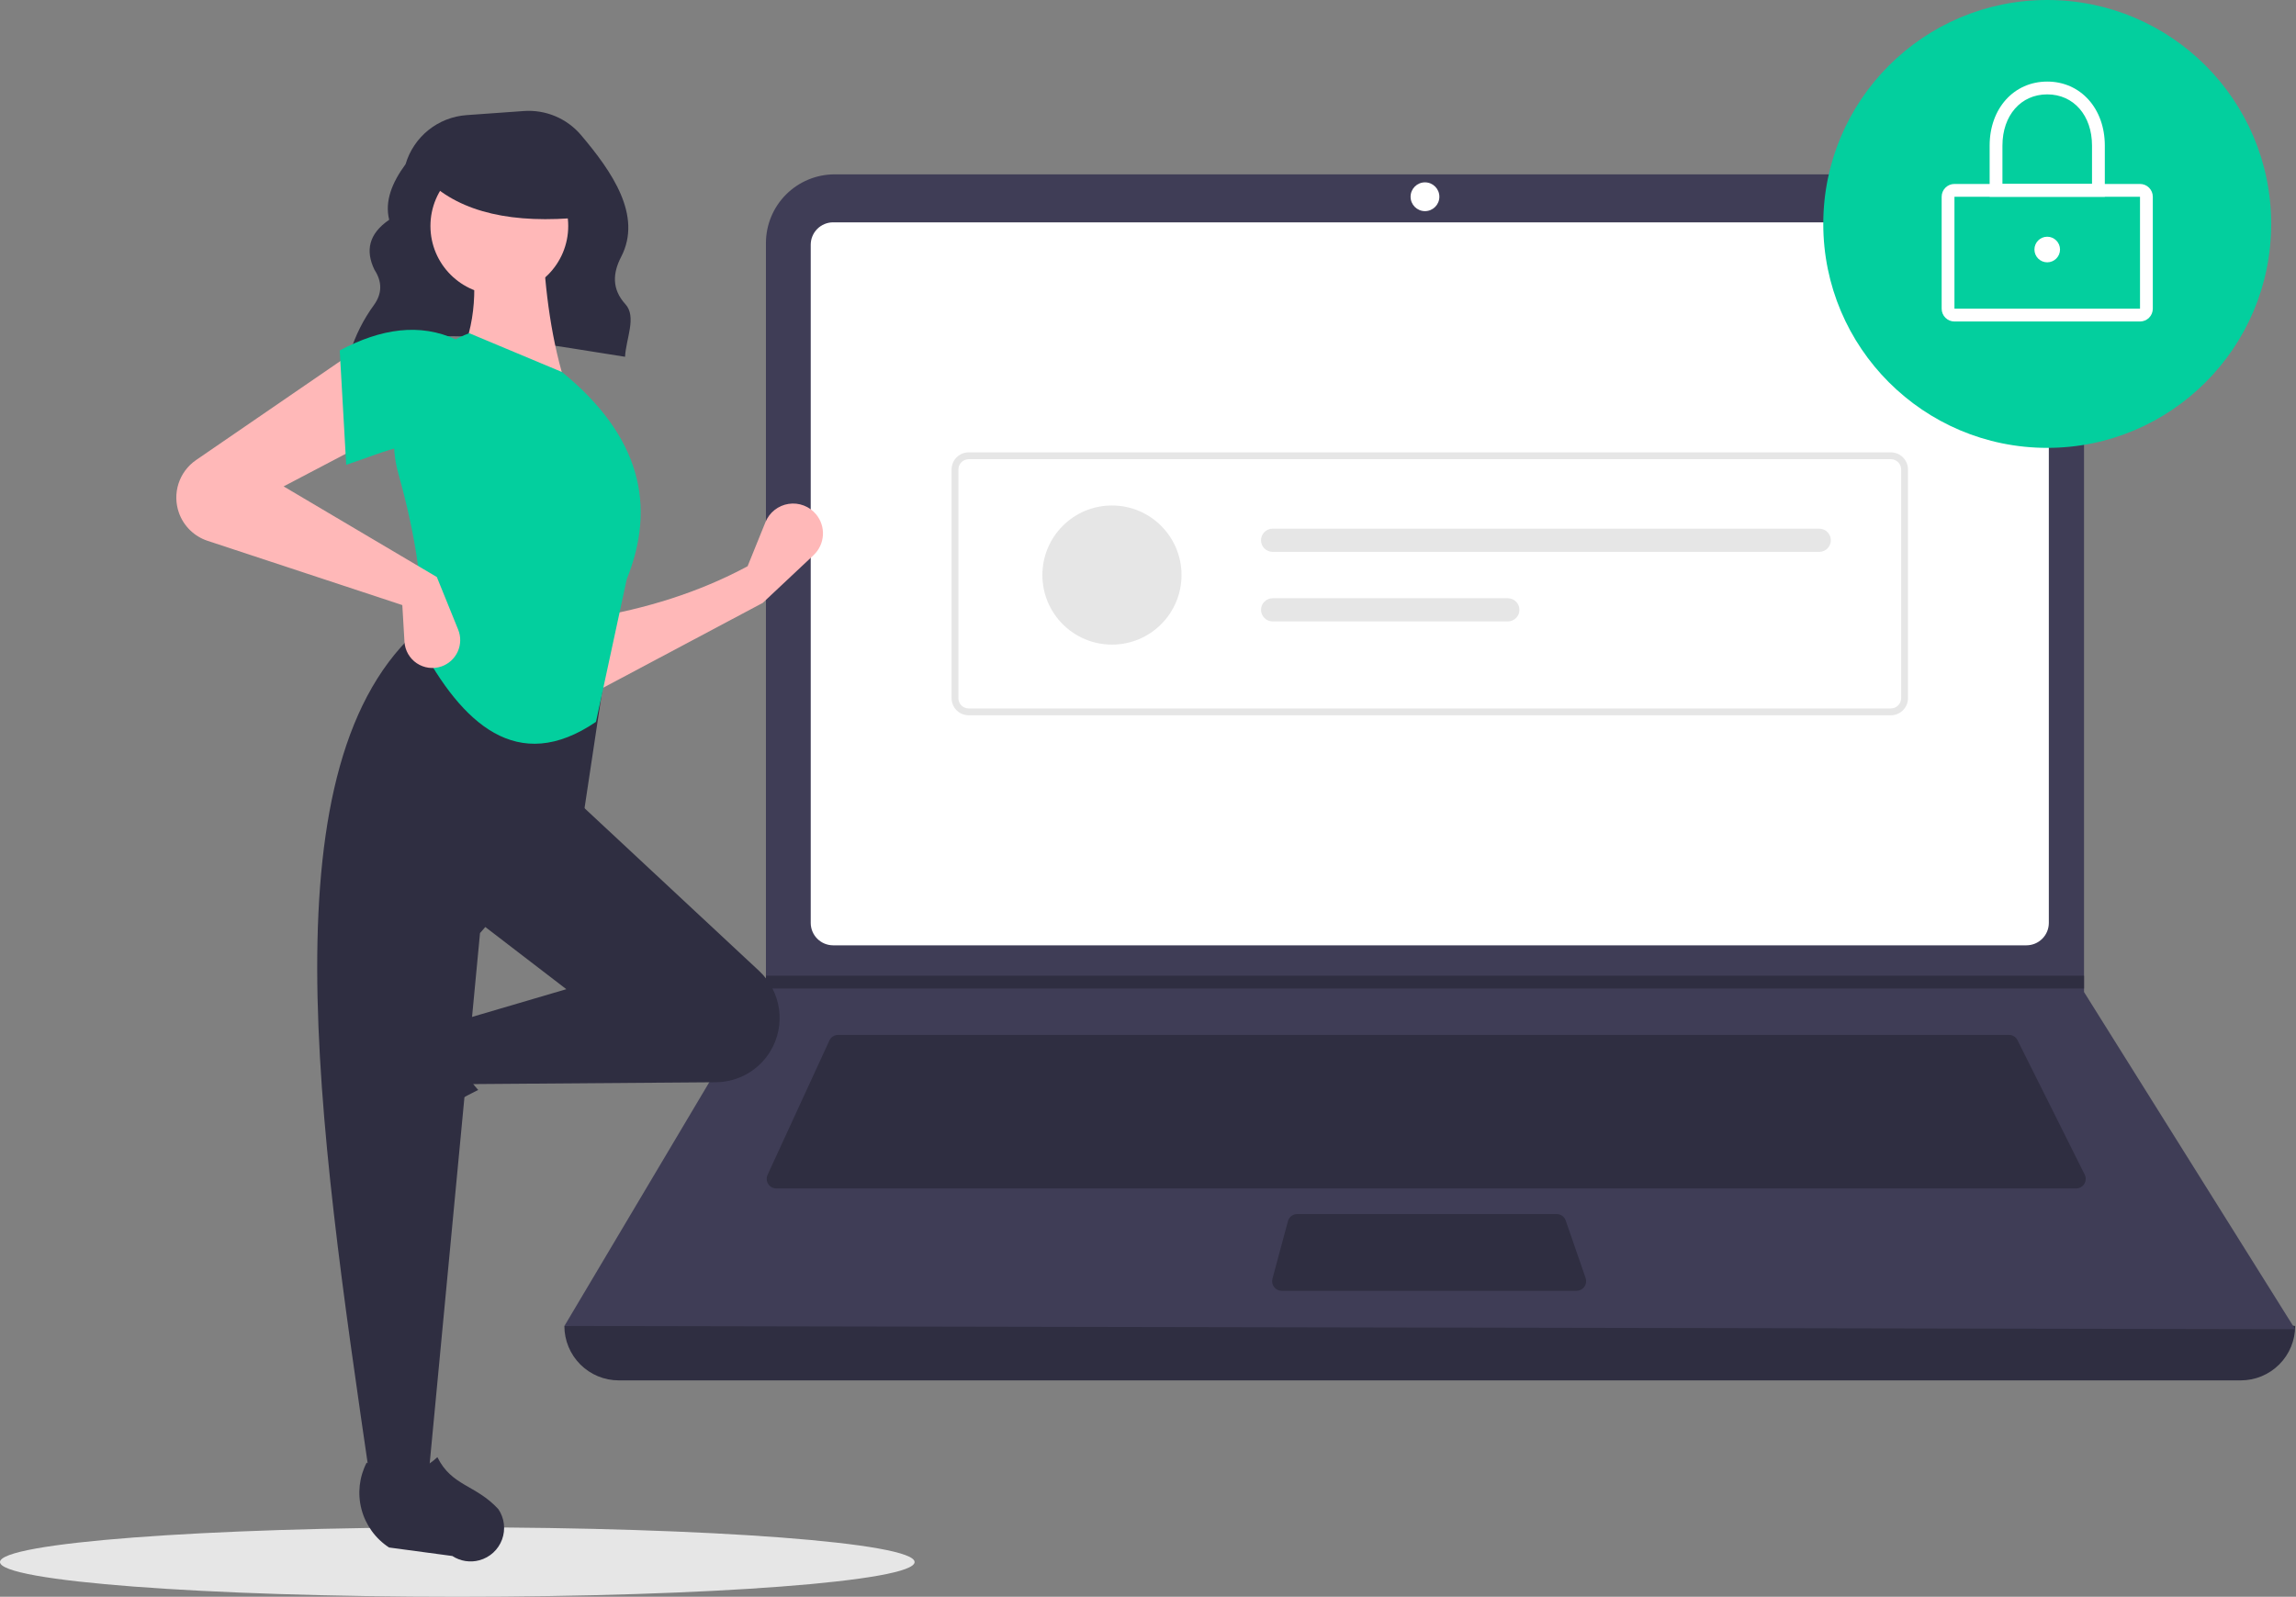 <svg width="578" height="402" viewBox="0 0 578 402" fill="none" xmlns="http://www.w3.org/2000/svg">
<rect x="0" y="0" width="578" height="402" fill="#808080" stroke="none"/>
<g clip-path="url(#clip0)">
<path d="M115.121 402C178.701 402 230.242 398.085 230.242 393.257C230.242 388.428 178.701 384.513 115.121 384.513C51.541 384.513 0 388.428 0 393.257C0 398.085 51.541 402 115.121 402Z" fill="#E6E6E6"/>
<path d="M87.994 89.197C108.029 80.675 132.982 86.075 157.352 89.822C157.578 85.284 160.327 79.761 157.448 76.595C153.95 72.749 154.272 68.708 156.377 64.643C161.76 54.249 154.047 43.19 146.26 33.994C144.505 31.926 142.287 30.301 139.786 29.252C137.285 28.202 134.572 27.757 131.866 27.953L117.442 28.983C113.932 29.234 110.582 30.55 107.84 32.757C105.099 34.964 103.097 37.955 102.102 41.33C98.658 46.015 96.814 50.686 97.975 55.333C92.816 58.859 91.949 63.115 94.267 67.912C96.233 70.933 96.212 73.874 94.178 76.733C91.506 80.378 89.46 84.442 88.123 88.759L87.994 89.197Z" fill="#2F2E41"/>
<path d="M564.099 347.522H155.77C152.138 347.522 148.656 346.08 146.088 343.512C143.521 340.945 142.078 337.462 142.078 333.831C290.097 316.628 435.335 316.628 577.79 333.831C577.79 337.462 576.348 340.945 573.78 343.512C571.212 346.08 567.73 347.522 564.099 347.522Z" fill="#2F2E41"/>
<path d="M577.79 334.636L142.078 333.831L192.576 248.863L192.817 248.46V61.201C192.817 58.928 193.265 56.677 194.134 54.577C195.004 52.477 196.279 50.569 197.886 48.962C199.493 47.355 201.401 46.08 203.501 45.21C205.601 44.341 207.852 43.893 210.125 43.893H507.327C509.6 43.893 511.851 44.341 513.951 45.21C516.051 46.08 517.959 47.355 519.566 48.962C521.173 50.569 522.448 52.477 523.318 54.577C524.187 56.677 524.635 58.928 524.635 61.201V249.749L577.79 334.636Z" fill="#3F3D56"/>
<path d="M209.731 55.974C208.237 55.976 206.804 56.57 205.747 57.627C204.69 58.684 204.095 60.117 204.094 61.612V232.353C204.095 233.848 204.69 235.281 205.747 236.337C206.804 237.394 208.237 237.989 209.731 237.991H510.139C511.634 237.989 513.067 237.394 514.124 236.337C515.18 235.28 515.775 233.848 515.777 232.353V61.612C515.775 60.117 515.181 58.684 514.124 57.627C513.067 56.57 511.634 55.976 510.139 55.974H209.731Z" fill="white"/>
<path d="M210.99 260.541C210.528 260.542 210.076 260.675 209.687 260.924C209.298 261.173 208.989 261.528 208.795 261.947L193.235 295.773C193.066 296.141 192.991 296.546 193.019 296.95C193.047 297.355 193.177 297.745 193.395 298.087C193.614 298.428 193.915 298.709 194.27 298.903C194.626 299.097 195.024 299.199 195.43 299.199H522.645C523.057 299.199 523.462 299.094 523.822 298.894C524.181 298.693 524.484 298.404 524.7 298.053C524.917 297.703 525.04 297.303 525.058 296.892C525.077 296.48 524.99 296.071 524.806 295.703L507.892 261.877C507.693 261.474 507.385 261.136 507.003 260.9C506.621 260.664 506.181 260.54 505.732 260.541H210.99Z" fill="#2F2E41"/>
<path d="M358.726 53.155C360.727 53.155 362.35 51.533 362.35 49.531C362.35 47.529 360.727 45.907 358.726 45.907C356.724 45.907 355.102 47.529 355.102 49.531C355.102 51.533 356.724 53.155 358.726 53.155Z" fill="white"/>
<path d="M326.565 305.643C326.034 305.643 325.518 305.819 325.096 306.142C324.675 306.465 324.371 306.918 324.232 307.431L320.329 321.927C320.233 322.286 320.22 322.661 320.292 323.025C320.364 323.389 320.519 323.731 320.744 324.025C320.97 324.32 321.26 324.558 321.593 324.722C321.925 324.887 322.291 324.972 322.662 324.972H396.889C397.274 324.972 397.654 324.88 397.996 324.703C398.339 324.527 398.634 324.271 398.857 323.957C399.08 323.643 399.225 323.281 399.28 322.899C399.335 322.518 399.298 322.129 399.172 321.765L394.154 307.269C393.989 306.794 393.681 306.382 393.272 306.091C392.862 305.8 392.373 305.643 391.87 305.643H326.565Z" fill="#2F2E41"/>
<path d="M524.635 245.642V248.863H192.576L192.826 248.461V245.642H524.635Z" fill="#2F2E41"/>
<path d="M515.373 112.754C546.509 112.754 571.75 87.513 571.75 56.377C571.75 25.241 546.509 0 515.373 0C484.237 0 458.996 25.241 458.996 56.377C458.996 87.513 484.237 112.754 515.373 112.754Z" fill="#03CF9E"/>
<path d="M538.731 80.941H492.018C491.164 80.94 490.345 80.6 489.741 79.996C489.137 79.393 488.798 78.574 488.797 77.719V49.531C488.798 48.677 489.137 47.858 489.741 47.254C490.345 46.65 491.164 46.31 492.018 46.31H538.731C539.585 46.31 540.404 46.65 541.008 47.254C541.612 47.858 541.951 48.677 541.952 49.531V77.719C541.951 78.574 541.612 79.393 541.008 79.996C540.404 80.6 539.585 80.94 538.731 80.941ZM492.018 49.531V77.719H538.733L538.731 49.531L492.018 49.531Z" fill="white"/>
<path d="M529.871 49.531H500.877V36.645C500.877 27.311 506.974 20.537 515.374 20.537C523.774 20.537 529.871 27.311 529.871 36.645L529.871 49.531ZM504.098 46.31H526.649V36.645C526.649 29.058 522.013 23.759 515.374 23.759C508.735 23.759 504.099 29.058 504.099 36.645L504.098 46.31Z" fill="white"/>
<path d="M515.374 66.041C517.153 66.041 518.595 64.599 518.595 62.82C518.595 61.041 517.153 59.598 515.374 59.598C513.595 59.598 512.152 61.041 512.152 62.82C512.152 64.599 513.595 66.041 515.374 66.041Z" fill="white"/>
<path d="M476.018 180.077H243.852C242.712 180.076 241.619 179.622 240.813 178.816C240.007 178.01 239.554 176.917 239.553 175.778V118.187C239.554 117.047 240.007 115.954 240.813 115.148C241.619 114.342 242.712 113.889 243.852 113.888H476.018C477.158 113.889 478.251 114.342 479.057 115.148C479.863 115.954 480.316 117.047 480.317 118.187V175.778C480.316 176.917 479.863 178.01 479.057 178.816C478.251 179.622 477.158 180.076 476.018 180.077ZM243.852 115.607C243.168 115.608 242.512 115.88 242.029 116.364C241.545 116.847 241.273 117.503 241.272 118.187V175.778C241.273 176.461 241.545 177.117 242.029 177.601C242.512 178.084 243.168 178.356 243.852 178.357H476.018C476.702 178.356 477.358 178.084 477.841 177.601C478.325 177.117 478.597 176.461 478.598 175.778V118.187C478.597 117.503 478.325 116.847 477.841 116.364C477.358 115.88 476.702 115.608 476.018 115.607L243.852 115.607Z" fill="#E6E6E6"/>
<path d="M279.925 162.286C289.598 162.286 297.439 154.445 297.439 144.773C297.439 135.1 289.598 127.259 279.925 127.259C270.253 127.259 262.412 135.1 262.412 144.773C262.412 154.445 270.253 162.286 279.925 162.286Z" fill="#E6E6E6"/>
<path d="M320.375 133.097C319.991 133.096 319.611 133.171 319.256 133.318C318.902 133.464 318.579 133.679 318.308 133.95C318.036 134.221 317.821 134.543 317.674 134.898C317.527 135.252 317.451 135.632 317.451 136.016C317.451 136.4 317.527 136.779 317.674 137.134C317.821 137.488 318.036 137.81 318.308 138.081C318.579 138.353 318.902 138.567 319.256 138.714C319.611 138.86 319.991 138.935 320.375 138.935H457.979C458.753 138.935 459.496 138.627 460.043 138.08C460.591 137.532 460.898 136.79 460.898 136.016C460.898 135.242 460.591 134.499 460.043 133.952C459.496 133.404 458.753 133.097 457.979 133.097H320.375Z" fill="#E6E6E6"/>
<path d="M320.374 150.61C319.6 150.61 318.857 150.918 318.31 151.465C317.763 152.013 317.455 152.755 317.455 153.529C317.455 154.303 317.763 155.046 318.31 155.593C318.857 156.141 319.6 156.448 320.374 156.448H379.586C380.36 156.448 381.102 156.141 381.65 155.593C382.197 155.046 382.504 154.303 382.504 153.529C382.504 152.755 382.197 152.013 381.65 151.465C381.102 150.918 380.36 150.61 379.586 150.61H320.374Z" fill="#E6E6E6"/>
<path d="M192.006 151.791L149.088 174.608L148.545 155.594C162.553 153.255 175.88 149.184 188.203 142.556L192.692 131.466C193.181 130.258 193.976 129.197 194.998 128.389C196.021 127.581 197.237 127.052 198.525 126.855C199.814 126.658 201.132 126.8 202.349 127.266C203.566 127.733 204.642 128.508 205.469 129.515C206.68 130.989 207.285 132.868 207.162 134.771C207.039 136.674 206.197 138.46 204.807 139.766L192.006 151.791Z" fill="#FFB8B8"/>
<path d="M87.141 283.528C86.828 282.38 86.761 281.178 86.946 280.002C87.13 278.827 87.561 277.703 88.211 276.706L97.639 262.237C99.869 258.815 103.291 256.343 107.24 255.301C111.189 254.259 115.385 254.722 119.013 256.598C115.051 263.343 115.603 269.259 120.381 274.401C112.964 278.022 106.108 282.696 100.027 288.277C98.917 289.034 97.642 289.515 96.308 289.679C94.975 289.844 93.621 289.687 92.36 289.222C91.1 288.758 89.968 287.998 89.06 287.008C88.152 286.017 87.494 284.824 87.141 283.528Z" fill="#2F2E41"/>
<path d="M193.961 264.61C192.534 266.988 190.521 268.959 188.113 270.334C185.705 271.709 182.984 272.443 180.212 272.464L117.58 272.938L114.863 257.184L142.57 249.035L119.209 231.107L144.743 201.228L191.119 244.452C193.83 246.979 195.591 250.359 196.108 254.028C196.625 257.697 195.868 261.433 193.961 264.61Z" fill="#2F2E41"/>
<path d="M107.8 372.355H93.132C79.963 282.081 66.557 191.555 106.171 157.767L152.891 165.373L146.915 205.031L120.839 234.91L107.8 372.355Z" fill="#2F2E41"/>
<path d="M120.693 392.805C119.545 393.118 118.344 393.185 117.168 393C115.992 392.816 114.869 392.385 113.871 391.735L97.945 389.594C94.522 387.364 92.05 383.943 91.008 379.994C89.966 376.044 90.428 371.849 92.305 368.221C99.049 372.182 104.966 371.63 110.107 366.851C113.74 374.186 119.726 373.739 125.442 379.919C126.199 381.029 126.68 382.304 126.844 383.637C127.009 384.971 126.852 386.324 126.387 387.585C125.923 388.846 125.164 389.977 124.173 390.885C123.183 391.793 121.99 392.451 120.693 392.805Z" fill="#2F2E41"/>
<path d="M142.567 97.465L115.404 90.946C119.916 81.711 120.287 71.436 118.121 60.523L136.591 59.98C137.17 73.55 138.921 86.229 142.567 97.465Z" fill="#FFB8B8"/>
<path d="M150.033 181.73C130.26 195.204 116.288 182.191 105.626 162.113C107.108 149.827 104.709 135.125 100.266 119.149C98.29 112.103 99.028 104.572 102.333 98.043C105.639 91.514 111.272 86.462 118.121 83.883L141.481 93.662C161.317 109.831 165.221 127.344 157.779 145.815L150.033 181.73Z" fill="#03CF9E"/>
<path d="M93.131 111.046L71.4 122.455L109.972 145.272L115.339 158.51C115.697 159.394 115.872 160.341 115.852 161.295C115.832 162.248 115.618 163.187 115.224 164.055C114.829 164.923 114.262 165.701 113.556 166.343C112.851 166.984 112.022 167.476 111.121 167.786C110.096 168.14 109.004 168.251 107.929 168.112C106.854 167.972 105.826 167.586 104.925 166.983C104.025 166.38 103.276 165.577 102.738 164.636C102.199 163.695 101.886 162.643 101.823 161.561L101.28 152.334L52.256 136.156C50.604 135.611 49.098 134.697 47.852 133.484C46.605 132.271 45.651 130.79 45.062 129.153C44.204 126.768 44.16 124.165 44.938 121.752C45.716 119.339 47.273 117.252 49.363 115.818L88.785 88.773L93.131 111.046Z" fill="#FFB8B8"/>
<path d="M114.861 113.22C105.799 109.248 97.557 113.562 87.155 117.022L85.525 88.23C95.854 82.724 105.702 81.24 114.862 85.513L114.861 113.22Z" fill="#03CF9E"/>
<path d="M125.704 74.242C135.282 74.242 143.046 66.477 143.046 56.899C143.046 47.321 135.282 39.557 125.704 39.557C116.126 39.557 108.361 47.321 108.361 56.899C108.361 66.477 116.126 74.242 125.704 74.242Z" fill="#FFB8B8"/>
<path d="M146.451 54.711C129.28 56.393 116.196 53.585 107.834 45.589V39.15H144.993L146.451 54.711Z" fill="#2F2E41"/>
</g>
<defs>
<clipPath id="clip0">
<rect width="577.792" height="402" fill="white"/>
</clipPath>
</defs>
</svg>
